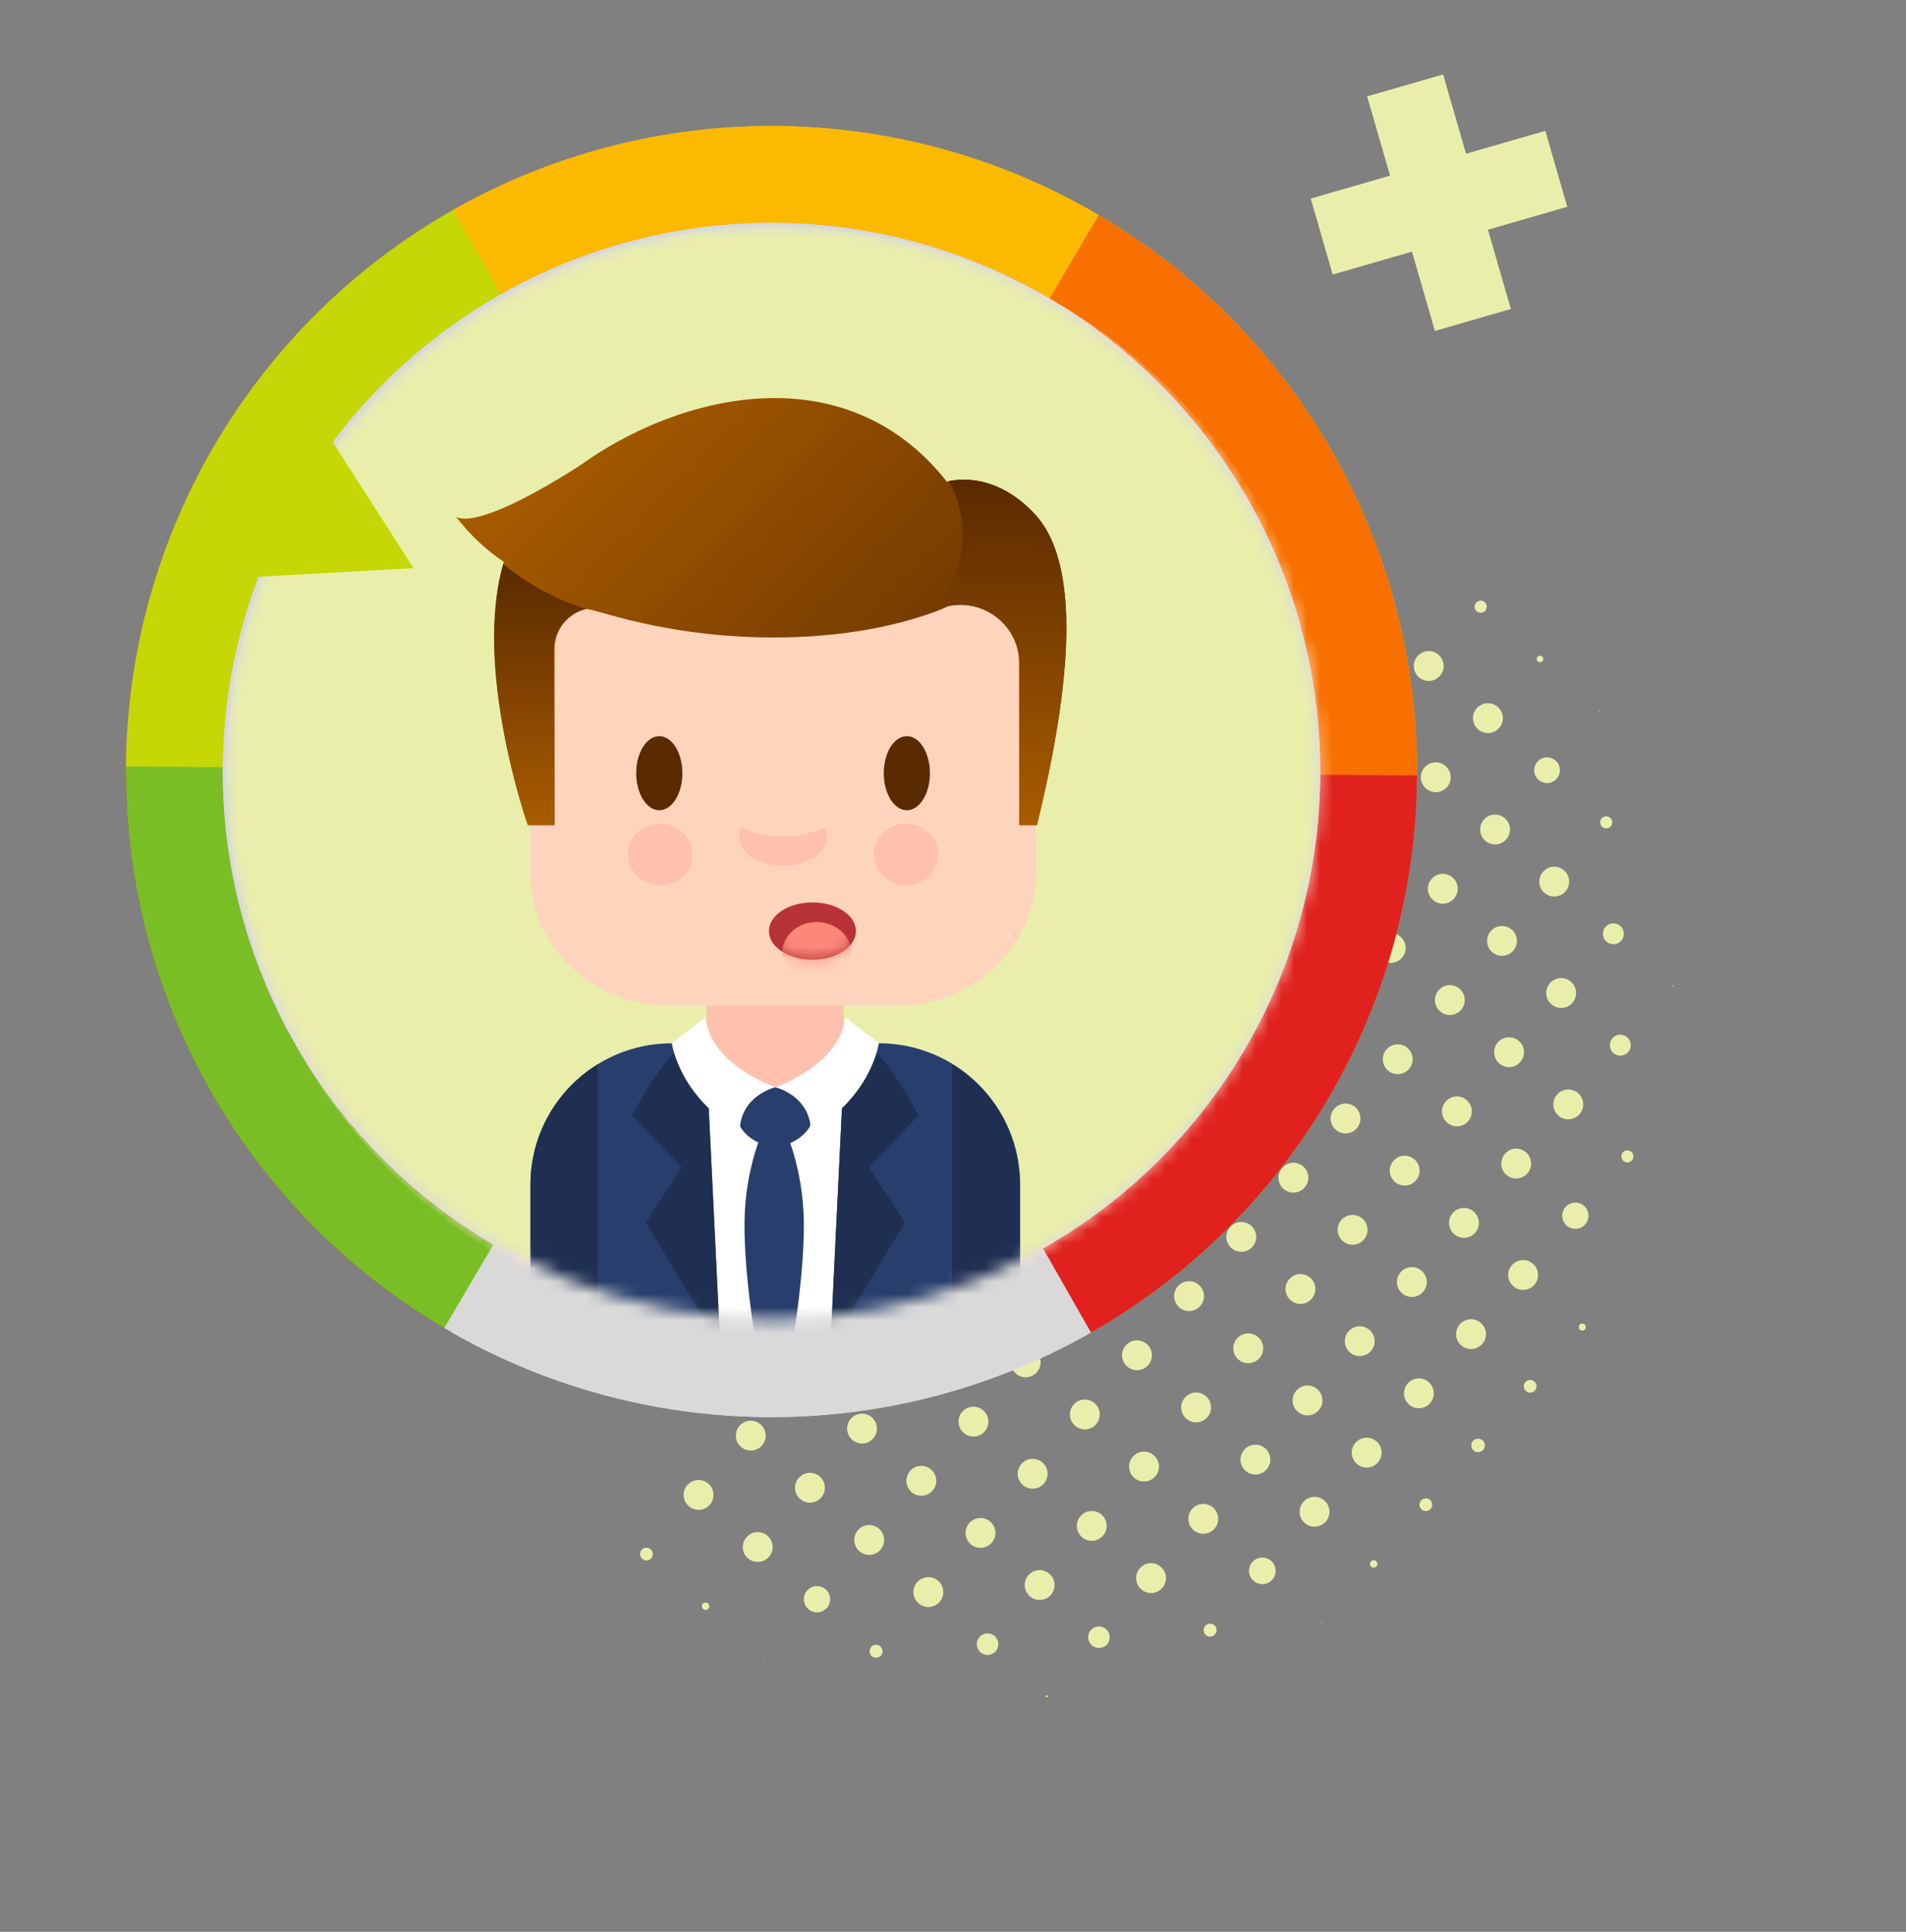 <svg width="148" height="150" viewBox="0 0 148 150" fill="none" xmlns="http://www.w3.org/2000/svg">
<rect x="0" y="0" width="148" height="150" fill="#808080" stroke="none"/>
<path d="M102.595 126.003C102.595 126.003 102.626 125.985 102.644 126C102.661 126.015 102.662 126.031 102.647 126.048C102.632 126.066 102.615 126.067 102.598 126.051C102.581 126.036 102.58 126.02 102.595 126.003Z" fill="#E9EFAB"/>
<path d="M106.454 121.242C106.56 121.121 106.738 121.11 106.858 121.216C106.979 121.322 106.99 121.5 106.884 121.621C106.778 121.741 106.6 121.753 106.479 121.646C106.359 121.54 106.348 121.362 106.454 121.242Z" fill="#E9EFAB"/>
<path d="M110.346 116.511C110.528 116.304 110.835 116.285 111.042 116.466C111.248 116.648 111.268 116.956 111.086 117.162C110.904 117.369 110.596 117.388 110.39 117.206C110.183 117.024 110.164 116.717 110.346 116.511Z" fill="#E9EFAB"/>
<path d="M114.376 111.885C114.565 111.669 114.905 111.648 115.12 111.837C115.335 112.027 115.357 112.367 115.167 112.582C114.978 112.797 114.638 112.818 114.423 112.629C114.208 112.439 114.187 112.1 114.376 111.885Z" fill="#E9EFAB"/>
<path d="M118.449 107.315C118.631 107.109 118.938 107.089 119.145 107.271C119.351 107.453 119.371 107.76 119.189 107.967C119.007 108.173 118.699 108.193 118.493 108.011C118.286 107.829 118.267 107.522 118.449 107.315Z" fill="#E9EFAB"/>
<path d="M122.659 102.862C122.757 102.751 122.935 102.739 123.047 102.838C123.159 102.936 123.17 103.114 123.072 103.226C122.973 103.338 122.795 103.349 122.683 103.251C122.571 103.152 122.56 102.974 122.659 102.862Z" fill="#E9EFAB"/>
<path d="M126.91 98.434C126.91 98.434 126.918 98.425 126.927 98.433C126.936 98.441 126.936 98.441 126.928 98.45C126.92 98.459 126.92 98.459 126.911 98.451C126.902 98.443 126.902 98.443 126.91 98.434Z" fill="#E9EFAB"/>
<path d="M89.908 131.157C89.908 131.157 89.916 131.148 89.925 131.156C89.934 131.164 89.934 131.164 89.926 131.173C89.918 131.182 89.918 131.182 89.909 131.174C89.9 131.166 89.9 131.166 89.908 131.157Z" fill="#E9EFAB"/>
<path d="M93.586 126.241C93.775 126.026 94.091 126.014 94.298 126.196C94.504 126.377 94.525 126.701 94.343 126.908C94.161 127.114 93.837 127.135 93.631 126.953C93.424 126.771 93.404 126.447 93.586 126.241Z" fill="#E9EFAB"/>
<path d="M97.246 121.288C97.625 120.858 98.272 120.817 98.703 121.196C99.133 121.575 99.174 122.222 98.795 122.652C98.416 123.083 97.769 123.124 97.338 122.745C96.908 122.366 96.867 121.718 97.246 121.288Z" fill="#E9EFAB"/>
<path d="M101.206 116.618C101.63 116.136 102.358 116.09 102.84 116.514C103.322 116.939 103.368 117.667 102.944 118.149C102.519 118.63 101.791 118.677 101.309 118.252C100.828 117.828 100.781 117.1 101.206 116.618Z" fill="#E9EFAB"/>
<path d="M105.253 112.025C105.678 111.543 106.406 111.497 106.888 111.921C107.369 112.346 107.415 113.074 106.991 113.556C106.567 114.038 105.838 114.084 105.357 113.659C104.875 113.235 104.829 112.507 105.253 112.025Z" fill="#E9EFAB"/>
<path d="M109.308 107.421C109.732 106.94 110.46 106.894 110.942 107.318C111.424 107.742 111.47 108.471 111.046 108.952C110.621 109.434 109.893 109.48 109.411 109.056C108.93 108.631 108.883 107.903 109.308 107.421Z" fill="#E9EFAB"/>
<path d="M113.356 102.825C113.78 102.343 114.508 102.297 114.99 102.721C115.472 103.146 115.518 103.874 115.094 104.356C114.669 104.837 113.941 104.884 113.459 104.459C112.977 104.035 112.931 103.307 113.356 102.825Z" fill="#E9EFAB"/>
<path d="M117.401 98.234C117.825 97.752 118.553 97.706 119.035 98.13C119.517 98.555 119.563 99.283 119.139 99.765C118.714 100.247 117.986 100.293 117.504 99.868C117.022 99.444 116.976 98.716 117.401 98.234Z" fill="#E9EFAB"/>
<path d="M121.56 93.72C121.931 93.299 122.578 93.258 123 93.629C123.421 94 123.462 94.648 123.091 95.069C122.72 95.491 122.072 95.532 121.651 95.16C121.229 94.789 121.188 94.142 121.56 93.72Z" fill="#E9EFAB"/>
<path d="M126.013 89.481C126.187 89.283 126.487 89.272 126.676 89.439C126.866 89.606 126.885 89.913 126.718 90.102C126.552 90.292 126.244 90.311 126.055 90.144C125.866 89.978 125.846 89.67 126.013 89.481Z" fill="#E9EFAB"/>
<path d="M130.403 85.189C130.403 85.189 130.41 85.18 130.419 85.188C130.428 85.196 130.428 85.196 130.42 85.205C130.413 85.214 130.413 85.214 130.404 85.206C130.395 85.198 130.395 85.198 130.403 85.189Z" fill="#E9EFAB"/>
<path d="M81.33 131.652C81.297 131.622 81.246 131.626 81.217 131.659C81.188 131.692 81.191 131.743 81.224 131.772C81.257 131.801 81.308 131.798 81.337 131.765C81.367 131.732 81.363 131.681 81.33 131.652Z" fill="#E9EFAB"/>
<path d="M84.704 126.573C85.008 126.229 85.533 126.188 85.886 126.498C86.238 126.809 86.264 127.335 85.96 127.68C85.657 128.024 85.123 128.058 84.779 127.754C84.435 127.451 84.394 126.926 84.704 126.573Z" fill="#E9EFAB"/>
<path d="M88.51 121.769C88.934 121.287 89.663 121.241 90.144 121.666C90.626 122.09 90.672 122.818 90.248 123.3C89.823 123.782 89.095 123.828 88.614 123.403C88.132 122.979 88.086 122.251 88.51 121.769Z" fill="#E9EFAB"/>
<path d="M92.565 117.166C92.99 116.684 93.718 116.638 94.2 117.062C94.681 117.487 94.728 118.215 94.303 118.697C93.879 119.178 93.15 119.224 92.669 118.8C92.187 118.376 92.141 117.647 92.565 117.166Z" fill="#E9EFAB"/>
<path d="M96.613 112.569C97.037 112.087 97.765 112.041 98.247 112.465C98.729 112.89 98.775 113.618 98.35 114.1C97.926 114.582 97.198 114.628 96.716 114.203C96.234 113.779 96.188 113.051 96.613 112.569Z" fill="#E9EFAB"/>
<path d="M100.66 107.976C101.084 107.494 101.813 107.448 102.294 107.873C102.776 108.297 102.822 109.025 102.398 109.507C101.973 109.989 101.245 110.035 100.763 109.611C100.282 109.186 100.236 108.458 100.66 107.976Z" fill="#E9EFAB"/>
<path d="M104.714 103.375C105.138 102.893 105.866 102.847 106.348 103.271C106.83 103.696 106.876 104.424 106.451 104.905C106.027 105.387 105.299 105.433 104.817 105.009C104.335 104.585 104.289 103.856 104.714 103.375Z" fill="#E9EFAB"/>
<path d="M108.761 98.78C109.185 98.298 109.914 98.252 110.395 98.676C110.877 99.101 110.923 99.829 110.499 100.311C110.074 100.793 109.346 100.839 108.864 100.414C108.383 99.99 108.337 99.262 108.761 98.78Z" fill="#E9EFAB"/>
<path d="M112.808 94.185C113.232 93.703 113.96 93.657 114.442 94.082C114.924 94.506 114.97 95.234 114.546 95.716C114.121 96.198 113.393 96.244 112.911 95.82C112.43 95.395 112.383 94.667 112.808 94.185Z" fill="#E9EFAB"/>
<path d="M116.862 89.583C117.286 89.101 118.014 89.055 118.496 89.479C118.978 89.903 119.024 90.632 118.599 91.114C118.175 91.595 117.447 91.641 116.965 91.217C116.483 90.793 116.437 90.064 116.862 89.583Z" fill="#E9EFAB"/>
<path d="M120.908 84.989C121.333 84.507 122.061 84.461 122.543 84.885C123.025 85.31 123.071 86.038 122.646 86.52C122.222 87.001 121.494 87.048 121.012 86.623C120.53 86.199 120.484 85.471 120.908 84.989Z" fill="#E9EFAB"/>
<path d="M125.206 80.615C125.501 80.279 126.019 80.246 126.355 80.542C126.69 80.838 126.723 81.355 126.427 81.691C126.132 82.026 125.614 82.059 125.278 81.764C124.943 81.468 124.91 80.95 125.206 80.615Z" fill="#E9EFAB"/>
<path d="M129.836 76.521C129.836 76.521 129.884 76.502 129.901 76.517C129.918 76.532 129.92 76.565 129.905 76.582C129.89 76.599 129.858 76.601 129.841 76.586C129.823 76.571 129.821 76.538 129.836 76.521Z" fill="#E9EFAB"/>
<path d="M72.619 132.26C72.619 132.26 72.627 132.251 72.636 132.258C72.645 132.266 72.645 132.266 72.637 132.275C72.629 132.284 72.629 132.284 72.621 132.276C72.612 132.268 72.612 132.268 72.619 132.26Z" fill="#E9EFAB"/>
<path d="M77.236 127.038C76.889 126.733 76.361 126.766 76.055 127.113C75.749 127.46 75.783 127.989 76.13 128.294C76.477 128.6 77.005 128.566 77.311 128.22C77.617 127.873 77.583 127.344 77.236 127.038Z" fill="#E9EFAB"/>
<path d="M79.86 122.307C80.284 121.825 81.013 121.779 81.495 122.204C81.976 122.628 82.022 123.356 81.598 123.838C81.174 124.32 80.445 124.366 79.964 123.942C79.482 123.517 79.436 122.789 79.86 122.307Z" fill="#E9EFAB"/>
<path d="M83.907 117.714C84.331 117.233 85.06 117.187 85.541 117.611C86.023 118.035 86.069 118.764 85.645 119.245C85.22 119.727 84.492 119.773 84.01 119.349C83.529 118.924 83.483 118.196 83.907 117.714Z" fill="#E9EFAB"/>
<path d="M87.963 113.109C88.387 112.627 89.115 112.581 89.597 113.005C90.079 113.43 90.125 114.158 89.701 114.64C89.276 115.122 88.548 115.168 88.066 114.743C87.584 114.319 87.538 113.591 87.963 113.109Z" fill="#E9EFAB"/>
<path d="M92.01 108.516C92.434 108.034 93.162 107.988 93.644 108.413C94.126 108.837 94.172 109.565 93.747 110.047C93.323 110.529 92.595 110.575 92.113 110.151C91.631 109.726 91.585 108.998 92.01 108.516Z" fill="#E9EFAB"/>
<path d="M96.056 103.923C96.481 103.442 97.209 103.396 97.691 103.82C98.173 104.244 98.219 104.973 97.794 105.454C97.37 105.936 96.642 105.982 96.16 105.558C95.678 105.133 95.632 104.405 96.056 103.923Z" fill="#E9EFAB"/>
<path d="M100.11 99.32C100.535 98.838 101.263 98.792 101.745 99.216C102.226 99.641 102.272 100.369 101.848 100.851C101.424 101.333 100.695 101.379 100.214 100.954C99.732 100.53 99.686 99.802 100.11 99.32Z" fill="#E9EFAB"/>
<path d="M104.157 94.725C104.582 94.243 105.31 94.197 105.792 94.622C106.274 95.046 106.32 95.774 105.895 96.256C105.471 96.738 104.743 96.784 104.261 96.359C103.779 95.935 103.733 95.207 104.157 94.725Z" fill="#E9EFAB"/>
<path d="M108.205 90.132C108.629 89.651 109.357 89.605 109.839 90.029C110.321 90.453 110.367 91.181 109.943 91.663C109.518 92.145 108.79 92.191 108.308 91.767C107.827 91.342 107.78 90.614 108.205 90.132Z" fill="#E9EFAB"/>
<path d="M112.261 85.53C112.685 85.048 113.413 85.002 113.895 85.426C114.377 85.851 114.423 86.579 113.998 87.061C113.574 87.543 112.846 87.589 112.364 87.164C111.882 86.74 111.836 86.012 112.261 85.53Z" fill="#E9EFAB"/>
<path d="M116.307 80.934C116.732 80.452 117.46 80.406 117.942 80.831C118.424 81.255 118.47 81.983 118.045 82.465C117.621 82.947 116.893 82.993 116.411 82.569C115.929 82.144 115.883 81.416 116.307 80.934Z" fill="#E9EFAB"/>
<path d="M120.354 76.339C120.778 75.858 121.506 75.811 121.988 76.236C122.47 76.66 122.516 77.389 122.092 77.87C121.667 78.352 120.939 78.398 120.457 77.974C119.975 77.549 119.929 76.821 120.354 76.339Z" fill="#E9EFAB"/>
<path d="M124.666 71.967C124.961 71.632 125.479 71.599 125.814 71.894C126.15 72.19 126.183 72.708 125.887 73.043C125.592 73.379 125.074 73.412 124.738 73.116C124.403 72.821 124.37 72.303 124.666 71.967Z" fill="#E9EFAB"/>
<path d="M129.315 67.9C129.315 67.9 129.323 67.891 129.332 67.899C129.341 67.907 129.341 67.907 129.333 67.916C129.325 67.925 129.325 67.925 129.316 67.917C129.307 67.909 129.307 67.909 129.315 67.9Z" fill="#E9EFAB"/>
<path d="M67.646 127.881C67.836 127.666 68.152 127.654 68.358 127.836C68.565 128.018 68.585 128.342 68.403 128.548C68.221 128.755 67.898 128.775 67.691 128.593C67.485 128.411 67.464 128.088 67.646 127.881Z" fill="#E9EFAB"/>
<path d="M71.219 122.853C71.644 122.371 72.372 122.325 72.854 122.75C73.336 123.174 73.382 123.902 72.957 124.384C72.533 124.866 71.805 124.912 71.323 124.487C70.841 124.063 70.795 123.335 71.219 122.853Z" fill="#E9EFAB"/>
<path d="M75.267 118.26C75.691 117.779 76.419 117.732 76.901 118.157C77.383 118.581 77.429 119.309 77.005 119.791C76.58 120.273 75.852 120.319 75.37 119.895C74.889 119.47 74.843 118.742 75.267 118.26Z" fill="#E9EFAB"/>
<path d="M79.314 113.668C79.738 113.186 80.466 113.14 80.948 113.564C81.43 113.988 81.476 114.717 81.052 115.198C80.627 115.68 79.899 115.726 79.417 115.302C78.935 114.878 78.889 114.149 79.314 113.668Z" fill="#E9EFAB"/>
<path d="M83.369 109.062C83.794 108.58 84.522 108.534 85.004 108.959C85.486 109.383 85.532 110.111 85.107 110.593C84.683 111.075 83.955 111.121 83.473 110.696C82.991 110.272 82.945 109.544 83.369 109.062Z" fill="#E9EFAB"/>
<path d="M87.416 104.467C87.841 103.986 88.569 103.939 89.051 104.364C89.532 104.788 89.579 105.516 89.154 105.998C88.73 106.48 88.001 106.526 87.52 106.102C87.038 105.677 86.992 104.949 87.416 104.467Z" fill="#E9EFAB"/>
<path d="M91.464 99.875C91.888 99.393 92.616 99.347 93.098 99.771C93.58 100.196 93.626 100.924 93.201 101.405C92.777 101.887 92.049 101.933 91.567 101.509C91.085 101.085 91.039 100.356 91.464 99.875Z" fill="#E9EFAB"/>
<path d="M95.517 95.272C95.941 94.79 96.669 94.744 97.151 95.169C97.633 95.593 97.679 96.321 97.255 96.803C96.83 97.285 96.102 97.331 95.62 96.906C95.139 96.482 95.093 95.754 95.517 95.272Z" fill="#E9EFAB"/>
<path d="M99.564 90.678C99.989 90.197 100.717 90.15 101.199 90.575C101.68 90.999 101.726 91.727 101.302 92.209C100.878 92.691 100.149 92.737 99.668 92.313C99.186 91.888 99.14 91.16 99.564 90.678Z" fill="#E9EFAB"/>
<path d="M103.612 86.084C104.036 85.602 104.764 85.556 105.246 85.98C105.728 86.404 105.774 87.133 105.349 87.615C104.925 88.096 104.197 88.142 103.715 87.718C103.233 87.293 103.187 86.565 103.612 86.084Z" fill="#E9EFAB"/>
<path d="M107.665 81.481C108.089 80.999 108.817 80.953 109.299 81.377C109.781 81.802 109.827 82.53 109.403 83.012C108.978 83.494 108.25 83.54 107.768 83.115C107.287 82.691 107.24 81.963 107.665 81.481Z" fill="#E9EFAB"/>
<path d="M111.712 76.887C112.137 76.406 112.865 76.359 113.347 76.784C113.828 77.208 113.874 77.936 113.45 78.418C113.026 78.9 112.297 78.946 111.816 78.522C111.334 78.097 111.288 77.369 111.712 76.887Z" fill="#E9EFAB"/>
<path d="M115.761 72.293C116.185 71.811 116.914 71.765 117.395 72.189C117.877 72.614 117.923 73.342 117.499 73.823C117.074 74.305 116.346 74.351 115.864 73.927C115.383 73.502 115.337 72.774 115.761 72.293Z" fill="#E9EFAB"/>
<path d="M119.815 67.69C120.239 67.208 120.967 67.162 121.449 67.587C121.931 68.011 121.977 68.739 121.553 69.221C121.128 69.703 120.4 69.749 119.918 69.324C119.436 68.9 119.39 68.172 119.815 67.69Z" fill="#E9EFAB"/>
<path d="M124.369 63.543C124.544 63.346 124.844 63.335 125.033 63.501C125.222 63.668 125.242 63.976 125.075 64.165C124.908 64.354 124.601 64.374 124.411 64.207C124.222 64.04 124.203 63.733 124.369 63.543Z" fill="#E9EFAB"/>
<path d="M59.359 128.738C59.359 128.738 59.39 128.72 59.407 128.735C59.425 128.75 59.426 128.767 59.41 128.784C59.395 128.801 59.379 128.802 59.362 128.787C59.345 128.772 59.344 128.755 59.359 128.738Z" fill="#E9EFAB"/>
<path d="M62.674 123.5C63.045 123.078 63.693 123.037 64.114 123.408C64.536 123.78 64.577 124.427 64.205 124.849C63.834 125.27 63.187 125.311 62.765 124.94C62.343 124.568 62.303 123.921 62.674 123.5Z" fill="#E9EFAB"/>
<path d="M66.624 118.808C67.049 118.326 67.777 118.28 68.259 118.705C68.74 119.129 68.787 119.857 68.362 120.339C67.938 120.821 67.21 120.867 66.728 120.443C66.246 120.018 66.2 119.29 66.624 118.808Z" fill="#E9EFAB"/>
<path d="M70.672 114.211C71.096 113.73 71.824 113.684 72.306 114.108C72.788 114.532 72.834 115.261 72.409 115.742C71.985 116.224 71.257 116.27 70.775 115.846C70.293 115.421 70.247 114.693 70.672 114.211Z" fill="#E9EFAB"/>
<path d="M74.719 109.619C75.143 109.137 75.872 109.091 76.353 109.515C76.835 109.94 76.881 110.668 76.457 111.15C76.032 111.631 75.304 111.678 74.823 111.253C74.341 110.829 74.295 110.1 74.719 109.619Z" fill="#E9EFAB"/>
<path d="M78.774 105.015C79.199 104.533 79.927 104.487 80.409 104.912C80.89 105.336 80.936 106.064 80.512 106.546C80.088 107.028 79.359 107.074 78.878 106.65C78.396 106.225 78.35 105.497 78.774 105.015Z" fill="#E9EFAB"/>
<path d="M82.821 100.42C83.245 99.939 83.973 99.893 84.455 100.317C84.937 100.741 84.983 101.47 84.558 101.951C84.134 102.433 83.406 102.479 82.924 102.055C82.442 101.63 82.396 100.902 82.821 100.42Z" fill="#E9EFAB"/>
<path d="M86.868 95.828C87.292 95.346 88.02 95.3 88.502 95.724C88.984 96.149 89.03 96.877 88.606 97.359C88.181 97.84 87.453 97.886 86.971 97.462C86.49 97.038 86.444 96.309 86.868 95.828Z" fill="#E9EFAB"/>
<path d="M90.922 91.225C91.346 90.743 92.074 90.697 92.556 91.122C93.038 91.546 93.084 92.274 92.659 92.756C92.235 93.238 91.507 93.284 91.025 92.859C90.543 92.435 90.497 91.707 90.922 91.225Z" fill="#E9EFAB"/>
<path d="M94.969 86.629C95.393 86.148 96.122 86.102 96.603 86.526C97.085 86.95 97.131 87.679 96.707 88.16C96.282 88.642 95.554 88.688 95.073 88.264C94.591 87.839 94.545 87.111 94.969 86.629Z" fill="#E9EFAB"/>
<path d="M99.016 82.037C99.441 81.555 100.169 81.509 100.651 81.933C101.133 82.358 101.179 83.086 100.754 83.568C100.33 84.049 99.602 84.096 99.12 83.671C98.638 83.247 98.592 82.519 99.016 82.037Z" fill="#E9EFAB"/>
<path d="M103.072 77.434C103.496 76.952 104.225 76.906 104.706 77.331C105.188 77.755 105.234 78.483 104.81 78.965C104.385 79.447 103.657 79.493 103.176 79.069C102.694 78.644 102.648 77.916 103.072 77.434Z" fill="#E9EFAB"/>
<path d="M107.119 72.841C107.544 72.36 108.272 72.314 108.754 72.738C109.236 73.162 109.282 73.891 108.857 74.372C108.433 74.854 107.705 74.9 107.223 74.476C106.741 74.051 106.695 73.323 107.119 72.841Z" fill="#E9EFAB"/>
<path d="M111.165 68.244C111.59 67.762 112.318 67.716 112.8 68.14C113.281 68.565 113.328 69.293 112.903 69.775C112.479 70.256 111.751 70.302 111.269 69.878C110.787 69.454 110.741 68.725 111.165 68.244Z" fill="#E9EFAB"/>
<path d="M115.221 63.641C115.646 63.159 116.374 63.113 116.856 63.538C117.338 63.962 117.384 64.69 116.959 65.172C116.535 65.654 115.807 65.7 115.325 65.276C114.843 64.851 114.797 64.123 115.221 63.641Z" fill="#E9EFAB"/>
<path d="M119.379 59.146C119.743 58.733 120.374 58.693 120.787 59.057C121.2 59.42 121.24 60.051 120.876 60.464C120.512 60.877 119.881 60.917 119.468 60.553C119.055 60.19 119.015 59.559 119.379 59.146Z" fill="#E9EFAB"/>
<path d="M124.151 55.188C124.151 55.188 124.182 55.17 124.199 55.185C124.217 55.201 124.218 55.217 124.202 55.234C124.187 55.251 124.171 55.252 124.154 55.237C124.137 55.222 124.136 55.206 124.151 55.188Z" fill="#E9EFAB"/>
<path d="M54.575 124.525C54.681 124.405 54.859 124.393 54.98 124.5C55.1 124.606 55.111 124.784 55.005 124.904C54.899 125.025 54.721 125.036 54.601 124.93C54.48 124.824 54.469 124.646 54.575 124.525Z" fill="#E9EFAB"/>
<path d="M57.968 119.355C58.392 118.873 59.12 118.827 59.602 119.252C60.084 119.676 60.13 120.404 59.705 120.886C59.281 121.368 58.553 121.414 58.071 120.989C57.589 120.565 57.543 119.837 57.968 119.355Z" fill="#E9EFAB"/>
<path d="M62.023 114.752C62.448 114.27 63.176 114.224 63.658 114.648C64.139 115.072 64.186 115.801 63.761 116.282C63.337 116.764 62.608 116.81 62.127 116.386C61.645 115.961 61.599 115.233 62.023 114.752Z" fill="#E9EFAB"/>
<path d="M66.068 110.159C66.493 109.677 67.221 109.631 67.703 110.055C68.184 110.48 68.23 111.208 67.806 111.69C67.382 112.171 66.653 112.218 66.172 111.793C65.69 111.369 65.644 110.641 66.068 110.159Z" fill="#E9EFAB"/>
<path d="M70.116 105.566C70.54 105.084 71.269 105.038 71.75 105.463C72.232 105.887 72.278 106.615 71.854 107.097C71.429 107.579 70.701 107.625 70.219 107.2C69.738 106.776 69.692 106.048 70.116 105.566Z" fill="#E9EFAB"/>
<path d="M74.173 100.961C74.597 100.479 75.325 100.433 75.807 100.857C76.289 101.281 76.335 102.01 75.91 102.491C75.486 102.973 74.758 103.019 74.276 102.595C73.794 102.17 73.748 101.442 74.173 100.961Z" fill="#E9EFAB"/>
<path d="M78.221 96.366C78.645 95.884 79.373 95.838 79.855 96.262C80.337 96.687 80.383 97.415 79.958 97.897C79.534 98.379 78.806 98.425 78.324 98C77.842 97.576 77.796 96.848 78.221 96.366Z" fill="#E9EFAB"/>
<path d="M82.265 91.773C82.689 91.291 83.418 91.245 83.899 91.669C84.381 92.094 84.427 92.822 84.003 93.304C83.578 93.786 82.85 93.832 82.368 93.407C81.887 92.983 81.841 92.255 82.265 91.773Z" fill="#E9EFAB"/>
<path d="M86.321 87.171C86.746 86.689 87.474 86.643 87.956 87.067C88.437 87.491 88.483 88.22 88.059 88.701C87.635 89.183 86.906 89.229 86.424 88.805C85.943 88.38 85.897 87.652 86.321 87.171Z" fill="#E9EFAB"/>
<path d="M90.368 82.577C90.792 82.095 91.52 82.049 92.002 82.473C92.484 82.898 92.53 83.626 92.106 84.108C91.681 84.589 90.953 84.635 90.471 84.211C89.99 83.787 89.944 83.058 90.368 82.577Z" fill="#E9EFAB"/>
<path d="M94.415 77.982C94.839 77.5 95.567 77.454 96.049 77.879C96.531 78.303 96.577 79.031 96.153 79.513C95.728 79.995 95 80.041 94.518 79.616C94.037 79.192 93.99 78.464 94.415 77.982Z" fill="#E9EFAB"/>
<path d="M98.469 73.379C98.893 72.898 99.621 72.852 100.103 73.276C100.585 73.7 100.631 74.429 100.206 74.91C99.782 75.392 99.054 75.438 98.572 75.014C98.09 74.589 98.044 73.861 98.469 73.379Z" fill="#E9EFAB"/>
<path d="M102.516 68.787C102.94 68.305 103.668 68.259 104.15 68.683C104.632 69.108 104.678 69.836 104.254 70.318C103.829 70.799 103.101 70.846 102.619 70.421C102.138 69.997 102.091 69.269 102.516 68.787Z" fill="#E9EFAB"/>
<path d="M106.565 64.191C106.99 63.709 107.718 63.663 108.2 64.088C108.681 64.512 108.727 65.24 108.303 65.722C107.879 66.204 107.15 66.25 106.669 65.825C106.187 65.401 106.141 64.673 106.565 64.191Z" fill="#E9EFAB"/>
<path d="M110.618 59.588C111.043 59.107 111.771 59.061 112.253 59.485C112.735 59.909 112.781 60.638 112.356 61.119C111.932 61.601 111.204 61.647 110.722 61.223C110.24 60.798 110.194 60.07 110.618 59.588Z" fill="#E9EFAB"/>
<path d="M114.666 54.996C115.09 54.514 115.818 54.468 116.3 54.892C116.782 55.317 116.828 56.045 116.404 56.527C115.979 57.008 115.251 57.054 114.769 56.63C114.287 56.206 114.241 55.477 114.666 54.996Z" fill="#E9EFAB"/>
<path d="M119.391 51C119.482 50.897 119.643 50.886 119.747 50.977C119.85 51.068 119.86 51.23 119.769 51.333C119.678 51.436 119.517 51.447 119.413 51.356C119.31 51.265 119.3 51.103 119.391 51Z" fill="#E9EFAB"/>
<path d="M49.825 120.343C50.007 120.136 50.314 120.117 50.521 120.298C50.727 120.48 50.747 120.788 50.565 120.994C50.383 121.201 50.075 121.22 49.869 121.038C49.662 120.856 49.643 120.549 49.825 120.343Z" fill="#E9EFAB"/>
<path d="M53.374 115.308C53.799 114.826 54.527 114.78 55.009 115.205C55.49 115.629 55.537 116.357 55.112 116.839C54.688 117.321 53.959 117.367 53.478 116.943C52.996 116.518 52.95 115.79 53.374 115.308Z" fill="#E9EFAB"/>
<path d="M57.428 110.707C57.852 110.225 58.581 110.179 59.062 110.603C59.544 111.028 59.59 111.756 59.166 112.238C58.741 112.719 58.013 112.765 57.532 112.341C57.05 111.917 57.004 111.188 57.428 110.707Z" fill="#E9EFAB"/>
<path d="M61.475 106.11C61.9 105.628 62.628 105.582 63.11 106.006C63.592 106.431 63.638 107.159 63.213 107.641C62.789 108.123 62.061 108.169 61.579 107.744C61.097 107.32 61.051 106.592 61.475 106.11Z" fill="#E9EFAB"/>
<path d="M65.522 101.517C65.947 101.035 66.675 100.989 67.157 101.414C67.638 101.838 67.684 102.566 67.26 103.048C66.836 103.53 66.108 103.576 65.626 103.152C65.144 102.727 65.098 101.999 65.522 101.517Z" fill="#E9EFAB"/>
<path d="M69.577 96.915C70.001 96.433 70.73 96.387 71.211 96.811C71.693 97.236 71.739 97.964 71.315 98.445C70.89 98.927 70.162 98.973 69.68 98.549C69.199 98.125 69.153 97.396 69.577 96.915Z" fill="#E9EFAB"/>
<path d="M73.625 92.319C74.049 91.837 74.777 91.791 75.259 92.215C75.741 92.64 75.787 93.368 75.363 93.85C74.938 94.332 74.21 94.378 73.728 93.953C73.246 93.529 73.2 92.801 73.625 92.319Z" fill="#E9EFAB"/>
<path d="M77.672 87.724C78.097 87.242 78.825 87.196 79.306 87.621C79.788 88.045 79.834 88.773 79.41 89.255C78.986 89.737 78.257 89.783 77.776 89.359C77.294 88.934 77.248 88.206 77.672 87.724Z" fill="#E9EFAB"/>
<path d="M81.725 83.124C82.15 82.642 82.878 82.596 83.36 83.02C83.841 83.445 83.888 84.173 83.463 84.654C83.039 85.136 82.311 85.182 81.829 84.758C81.347 84.334 81.301 83.605 81.725 83.124Z" fill="#E9EFAB"/>
<path d="M85.773 78.528C86.197 78.046 86.925 78 87.407 78.424C87.889 78.849 87.935 79.577 87.511 80.059C87.086 80.541 86.358 80.587 85.876 80.162C85.394 79.738 85.348 79.01 85.773 78.528Z" fill="#E9EFAB"/>
<path d="M89.82 73.935C90.245 73.453 90.973 73.407 91.454 73.832C91.936 74.256 91.982 74.984 91.558 75.466C91.133 75.948 90.405 75.994 89.924 75.57C89.442 75.145 89.396 74.417 89.82 73.935Z" fill="#E9EFAB"/>
<path d="M93.873 69.335C94.298 68.853 95.026 68.807 95.508 69.231C95.99 69.656 96.036 70.384 95.611 70.865C95.187 71.347 94.459 71.393 93.977 70.969C93.495 70.544 93.449 69.816 93.873 69.335Z" fill="#E9EFAB"/>
<path d="M97.921 64.74C98.345 64.258 99.073 64.212 99.555 64.636C100.037 65.061 100.083 65.789 99.659 66.271C99.234 66.752 98.506 66.799 98.024 66.374C97.542 65.95 97.496 65.222 97.921 64.74Z" fill="#E9EFAB"/>
<path d="M101.97 60.142C102.394 59.66 103.122 59.614 103.604 60.039C104.086 60.463 104.132 61.191 103.707 61.673C103.283 62.155 102.555 62.201 102.073 61.776C101.591 61.352 101.545 60.624 101.97 60.142Z" fill="#E9EFAB"/>
<path d="M106.025 55.54C106.449 55.058 107.177 55.012 107.659 55.436C108.141 55.861 108.187 56.589 107.763 57.071C107.338 57.552 106.61 57.598 106.128 57.174C105.646 56.75 105.6 56.021 106.025 55.54Z" fill="#E9EFAB"/>
<path d="M110.07 50.947C110.495 50.465 111.223 50.419 111.704 50.843C112.186 51.268 112.232 51.996 111.808 52.478C111.384 52.959 110.655 53.006 110.174 52.581C109.692 52.157 109.646 51.429 110.07 50.947Z" fill="#E9EFAB"/>
<path d="M114.625 46.8C114.8 46.602 115.099 46.592 115.289 46.758C115.478 46.925 115.497 47.232 115.331 47.422C115.164 47.611 114.857 47.63 114.667 47.464C114.478 47.297 114.459 46.989 114.625 46.8Z" fill="#E9EFAB"/>
<path d="M117.317 23.994L115.539 17.836L121.697 16.057L119.994 10.158L113.836 11.937L112.057 5.778L106.158 7.482L107.937 13.64L101.778 15.418L103.482 21.317L109.64 19.539L111.418 25.697L117.317 23.994Z" fill="#E9EFAB"/>
<path d="M9.781 60.309C9.711 51.492 11.967 42.813 16.323 35.147C20.678 27.481 26.979 21.099 34.588 16.646L38.386 23.135C31.918 26.921 26.562 32.345 22.86 38.861C19.158 45.377 17.24 52.754 17.3 60.248L9.781 60.309Z" fill="#F87000"/>
<path d="M35.19 103.518C27.52 99.171 21.132 92.877 16.67 85.272C12.209 77.667 9.833 69.02 9.781 60.204L17.3 60.159C17.344 67.653 19.364 75.004 23.156 81.468C26.948 87.932 32.378 93.281 38.898 96.977L35.19 103.518Z" fill="#E0211D"/>
<path d="M34.497 16.699C42.098 12.23 50.742 9.844 59.559 9.783C68.375 9.722 77.052 11.987 84.714 16.351L80.993 22.884C74.48 19.175 67.105 17.25 59.611 17.302C52.117 17.354 44.769 19.382 38.309 23.18L34.497 16.699Z" fill="#FBB900"/>
<path d="M84.622 16.299C92.293 20.646 98.681 26.94 103.142 34.545C107.604 42.15 109.98 50.797 110.032 59.613L102.513 59.658C102.469 52.163 100.449 44.813 96.657 38.349C92.865 31.885 87.435 26.536 80.915 22.84L84.622 16.299Z" fill="#C5D805"/>
<path d="M110.031 59.508C110.102 68.325 107.845 77.004 103.49 84.67C99.135 92.336 92.834 98.718 85.225 103.171L81.427 96.682C87.895 92.896 93.25 87.472 96.953 80.956C100.655 74.44 102.572 67.062 102.513 59.568L110.031 59.508Z" fill="#7ABE26"/>
<path d="M85.315 103.118C77.715 107.587 69.071 109.973 60.254 110.034C51.437 110.095 42.761 107.83 35.099 103.466L38.82 96.933C45.333 100.641 52.708 102.567 60.202 102.515C67.696 102.463 75.044 100.435 81.504 96.636L85.315 103.118Z" fill="#D9D9D9"/>
<circle cx="59.904" cy="59.913" r="42.608" transform="rotate(-0.457 59.904 59.913)" fill="#D9D9D9"/>
<path d="M110.032 60.309C110.102 51.492 107.846 42.813 103.49 35.147C99.135 27.481 92.835 21.099 85.225 16.646L81.427 23.135C87.895 26.921 93.251 32.345 96.953 38.861C100.655 45.377 102.573 52.754 102.513 60.248L110.032 60.309Z" fill="#F87000"/>
<path d="M84.623 103.518C92.293 99.171 98.681 92.877 103.143 85.272C107.604 77.667 109.98 69.02 110.032 60.204L102.513 60.159C102.469 67.653 100.449 75.004 96.657 81.468C92.865 87.932 87.435 93.281 80.915 96.977L84.623 103.518Z" fill="#E0211D"/>
<path d="M85.316 16.699C77.715 12.23 69.071 9.844 60.254 9.783C51.438 9.722 42.761 11.987 35.099 16.351L38.82 22.884C45.333 19.175 52.708 17.25 60.202 17.302C67.696 17.354 75.044 19.382 81.504 23.18L85.316 16.699Z" fill="#FBB900"/>
<path d="M35.191 16.299C27.52 20.646 21.132 26.94 16.671 34.545C12.209 42.15 9.833 50.797 9.781 59.613L17.3 59.658C17.344 52.163 19.364 44.813 23.156 38.349C26.948 31.885 32.378 26.536 38.898 22.84L35.191 16.299Z" fill="#C5D805"/>
<path d="M9.782 59.508C9.711 68.325 11.968 77.004 16.323 84.67C20.678 92.336 26.979 98.718 34.588 103.171L38.386 96.682C31.918 92.896 26.562 87.472 22.86 80.956C19.158 74.44 17.241 67.062 17.3 59.568L9.782 59.508Z" fill="#7ABE26"/>
<path d="M34.498 103.118C42.098 107.587 50.742 109.973 59.559 110.034C68.376 110.095 77.052 107.83 84.714 103.466L80.993 96.933C74.481 100.641 67.105 102.567 59.611 102.515C52.117 102.463 44.769 100.435 38.309 96.636L34.498 103.118Z" fill="#D9D9D9"/>
<circle cx="42.608" cy="42.608" r="42.608" transform="matrix(-1 -0.008 -0.008 1 102.855 17.646)" fill="#D9D9D9"/>
<mask id="mask0_8598_12255" style="mask-type:alpha" maskUnits="userSpaceOnUse" x="17" y="17" width="86" height="86">
<path d="M90 90C106.568 73.431 106.568 46.569 90 30C73.431 13.431 46.569 13.431 30 30C13.431 46.569 13.431 73.431 30 90C46.569 106.569 73.431 106.569 90 90Z" fill="#FFD8D8"/>
</mask>
<g mask="url(#mask0_8598_12255)">
<circle cx="60.647" cy="60.636" r="42.77" fill="white"/>
<path d="M89.149 89.146C104.897 73.398 104.897 47.867 89.149 32.12C73.402 16.372 47.871 16.372 32.123 32.12C16.376 47.867 16.376 73.398 32.123 89.146C47.871 104.893 73.402 104.893 89.149 89.146Z" fill="black"/>
<path d="M90.954 90.955C107.699 74.211 107.699 47.063 90.954 30.319C74.21 13.574 47.062 13.574 30.318 30.319C13.574 47.063 13.574 74.211 30.318 90.955C47.062 107.699 74.21 107.699 90.954 90.955Z" fill="#FFE4CE"/>
<path d="M90 90C106.568 73.431 106.568 46.569 90 30C73.431 13.431 46.569 13.431 30 30C13.431 46.569 13.431 73.431 30 90C46.569 106.569 73.431 106.569 90 90Z" fill="#E9EFAB"/>
<path d="M79.218 104.523H41.192V91.984C41.192 85.919 46.107 81.004 52.172 81.004L60.207 84.42L68.242 81.004C74.306 81.004 79.221 85.919 79.221 91.984V104.523H79.218Z" fill="white"/>
<path d="M54.788 81.004H52.17C46.106 81.004 41.19 85.919 41.19 91.984V104.523H55.929L54.788 81.004Z" fill="#283F6D"/>
<path d="M54.785 81H53.644C51.981 81 49.078 86.604 49.078 86.604L52.94 90.644L50.14 94.924L55.926 104.515L54.785 80.996V81Z" fill="#1E2F52"/>
<path d="M46.418 82.635C43.283 84.567 41.19 88.033 41.19 91.986V104.526H46.418V82.639V82.635Z" fill="#1E2F52"/>
<path d="M65.623 81.004H68.241C74.305 81.004 79.22 85.919 79.22 91.984V104.523H64.482L65.623 81.004Z" fill="#283F6D"/>
<path d="M65.623 81H66.765C68.427 81 71.33 86.604 71.33 86.604L67.468 90.644L70.269 94.924L64.482 104.515L65.623 80.996V81Z" fill="#1E2F52"/>
<path d="M73.939 82.635C77.074 84.567 79.166 88.033 79.166 91.986V104.526H73.939V82.639V82.635Z" fill="#1E2F52"/>
<path d="M54.855 80.447C54.855 83.274 57.37 84.993 60.333 84.993H60.428C63.392 84.993 65.507 83.274 65.507 80.447V73.903C65.507 71.077 63.388 68.254 60.428 68.254H60.333C57.37 68.254 54.855 71.077 54.855 73.903V80.447Z" fill="#FFC0AD"/>
<path d="M80.448 46.113V67.784C80.448 73.486 75.601 78.105 69.628 78.105H51.983C46.006 78.105 41.163 73.483 41.163 67.784V46.471L80.451 46.113H80.448Z" fill="#FFD4BC"/>
<path d="M68.624 60.036C68.624 61.623 69.427 62.913 70.416 62.913C71.406 62.913 72.208 61.627 72.208 60.036C72.208 58.446 71.406 57.16 70.416 57.16C69.427 57.16 68.624 58.446 68.624 60.036Z" fill="#5A2A00"/>
<path d="M49.402 60.036C49.402 61.623 50.205 62.913 51.194 62.913C52.183 62.913 52.986 61.627 52.986 60.036C52.986 58.446 52.183 57.16 51.194 57.16C50.205 57.16 49.402 58.446 49.402 60.036Z" fill="#5A2A00"/>
<path d="M60.806 64.961C61.948 64.961 63.039 64.703 64.013 64.25C64.131 64.482 64.2 64.726 64.2 64.984C64.2 66.236 62.682 67.248 60.806 67.248C58.931 67.248 57.416 66.236 57.416 64.984C57.416 64.726 57.485 64.482 57.603 64.25C58.577 64.707 59.665 64.961 60.81 64.961H60.806Z" fill="#FFC0AD"/>
<path d="M67.851 66.342C67.851 67.662 68.973 68.731 70.354 68.731C71.735 68.731 72.858 67.662 72.858 66.342C72.858 65.022 71.735 63.953 70.354 63.953C68.973 63.953 67.851 65.022 67.851 66.342Z" fill="#FFC0AD"/>
<path d="M53.757 66.342C53.757 67.662 52.635 68.731 51.254 68.731C49.873 68.731 48.751 67.662 48.751 66.342C48.751 65.022 49.873 63.953 51.254 63.953C52.635 63.953 53.757 65.022 53.757 66.342Z" fill="#FFC0AD"/>
<path d="M66.464 72.296C66.464 73.525 64.95 74.522 63.086 74.522C61.222 74.522 59.708 73.525 59.708 72.296C59.708 71.067 61.222 70.07 63.086 70.07C64.95 70.07 66.464 71.067 66.464 72.296Z" fill="#B83336"/>
<mask id="mask1_8598_12255" style="mask-type:luminance" maskUnits="userSpaceOnUse" x="59" y="70" width="8" height="5">
<path d="M66.473 72.276C66.473 73.505 64.959 74.502 63.095 74.502C61.23 74.502 59.716 73.505 59.716 72.276C59.716 71.048 61.23 70.051 63.095 70.051C64.959 70.051 66.473 71.048 66.473 72.276Z" fill="white"/>
</mask>
<g mask="url(#mask1_8598_12255)">
<path d="M60.727 74.027C60.727 72.684 61.933 71.592 63.42 71.592C64.908 71.592 66.114 72.684 66.114 74.027C66.114 75.37 64.908 76.462 63.42 76.462C61.933 76.462 60.727 75.37 60.727 74.027Z" fill="#FC8879"/>
</g>
<path d="M63.092 86.686C63.092 87.983 61.364 89.037 60.177 89.037C58.99 89.037 57.263 87.983 57.263 86.686C57.263 85.388 59.017 84.426 60.208 84.426C61.399 84.426 63.095 85.385 63.095 86.686H63.092Z" fill="#283F6D"/>
<path d="M62.392 94.123C62.194 89.991 60.692 87.111 60.692 87.111L60.113 86.731L59.535 87.111C59.535 87.111 58.032 89.991 57.834 94.123C57.637 98.254 58.709 104.402 58.709 104.402H61.521C61.521 104.402 62.59 98.254 62.396 94.123H62.392Z" fill="#283F6D"/>
<path d="M54.784 78.996L52.166 81.001C52.166 81.001 52.737 85.178 57.447 87.841C57.447 85.083 60.202 84.418 60.202 84.418C60.202 84.418 55.164 82.705 54.784 78.996Z" fill="white"/>
<path d="M65.623 78.996L68.24 81.001C68.24 81.001 67.669 85.178 62.959 87.841C62.959 85.083 60.205 84.418 60.205 84.418C60.205 84.418 65.242 82.705 65.623 78.996Z" fill="white"/>
<path d="M80.384 39.951C76.998 36.276 73.521 37.398 73.521 37.398C65.626 27.393 52.741 30.573 45.018 36.154C36.579 41.549 35.385 40.092 35.385 40.092C36.496 41.553 37.82 42.763 39.125 43.626C36.663 51.81 40.989 64.072 40.989 64.072H43.062V50.402C43.062 48.877 44.108 47.644 45.489 47.29C45.976 47.165 51.424 49.497 60.102 49.497C68.78 49.497 73.616 47.069 73.616 47.069C76.431 46.446 79.205 48.584 79.205 51.46V64.068H80.513C82.842 54.557 84.264 44.17 80.38 39.951H80.384Z" fill="url(#paint0_linear_8598_12255)"/>
<path d="M80.382 39.957C77.384 36.704 74.314 37.21 73.652 37.366C75.528 40.589 74.934 44.758 72.347 47.577C73.154 47.281 73.572 47.071 73.572 47.071C76.388 46.447 79.134 48.586 79.134 51.462V64.07H80.515C82.844 54.559 84.266 44.172 80.382 39.953V39.957Z" fill="url(#paint1_linear_8598_12255)"/>
<path d="M39.077 43.809C36.733 51.988 40.99 64.071 40.99 64.071H42.992V50.402C42.992 48.853 44.102 47.609 45.51 47.278C43.17 46.567 41.013 45.368 39.077 43.809Z" fill="url(#paint2_linear_8598_12255)"/>
</g>
<path d="M32.115 44.111L16.801 44.968L23.831 31.203L32.115 44.111Z" fill="#C5D805"/>
<defs>
<linearGradient id="paint0_linear_8598_12255" x1="42.081" y1="33.392" x2="76.636" y2="67.948" gradientUnits="userSpaceOnUse">
<stop stop-color="#A95C00"/>
<stop offset="1" stop-color="#5A2A00"/>
</linearGradient>
<linearGradient id="paint1_linear_8598_12255" x1="77.575" y1="64.07" x2="77.575" y2="37.241" gradientUnits="userSpaceOnUse">
<stop stop-color="#A95C00"/>
<stop offset="1" stop-color="#5A2A00"/>
</linearGradient>
<linearGradient id="paint2_linear_8598_12255" x1="41.941" y1="64.071" x2="41.941" y2="43.809" gradientUnits="userSpaceOnUse">
<stop stop-color="#A95C00"/>
<stop offset="1" stop-color="#5A2A00"/>
</linearGradient>
</defs>
</svg>
